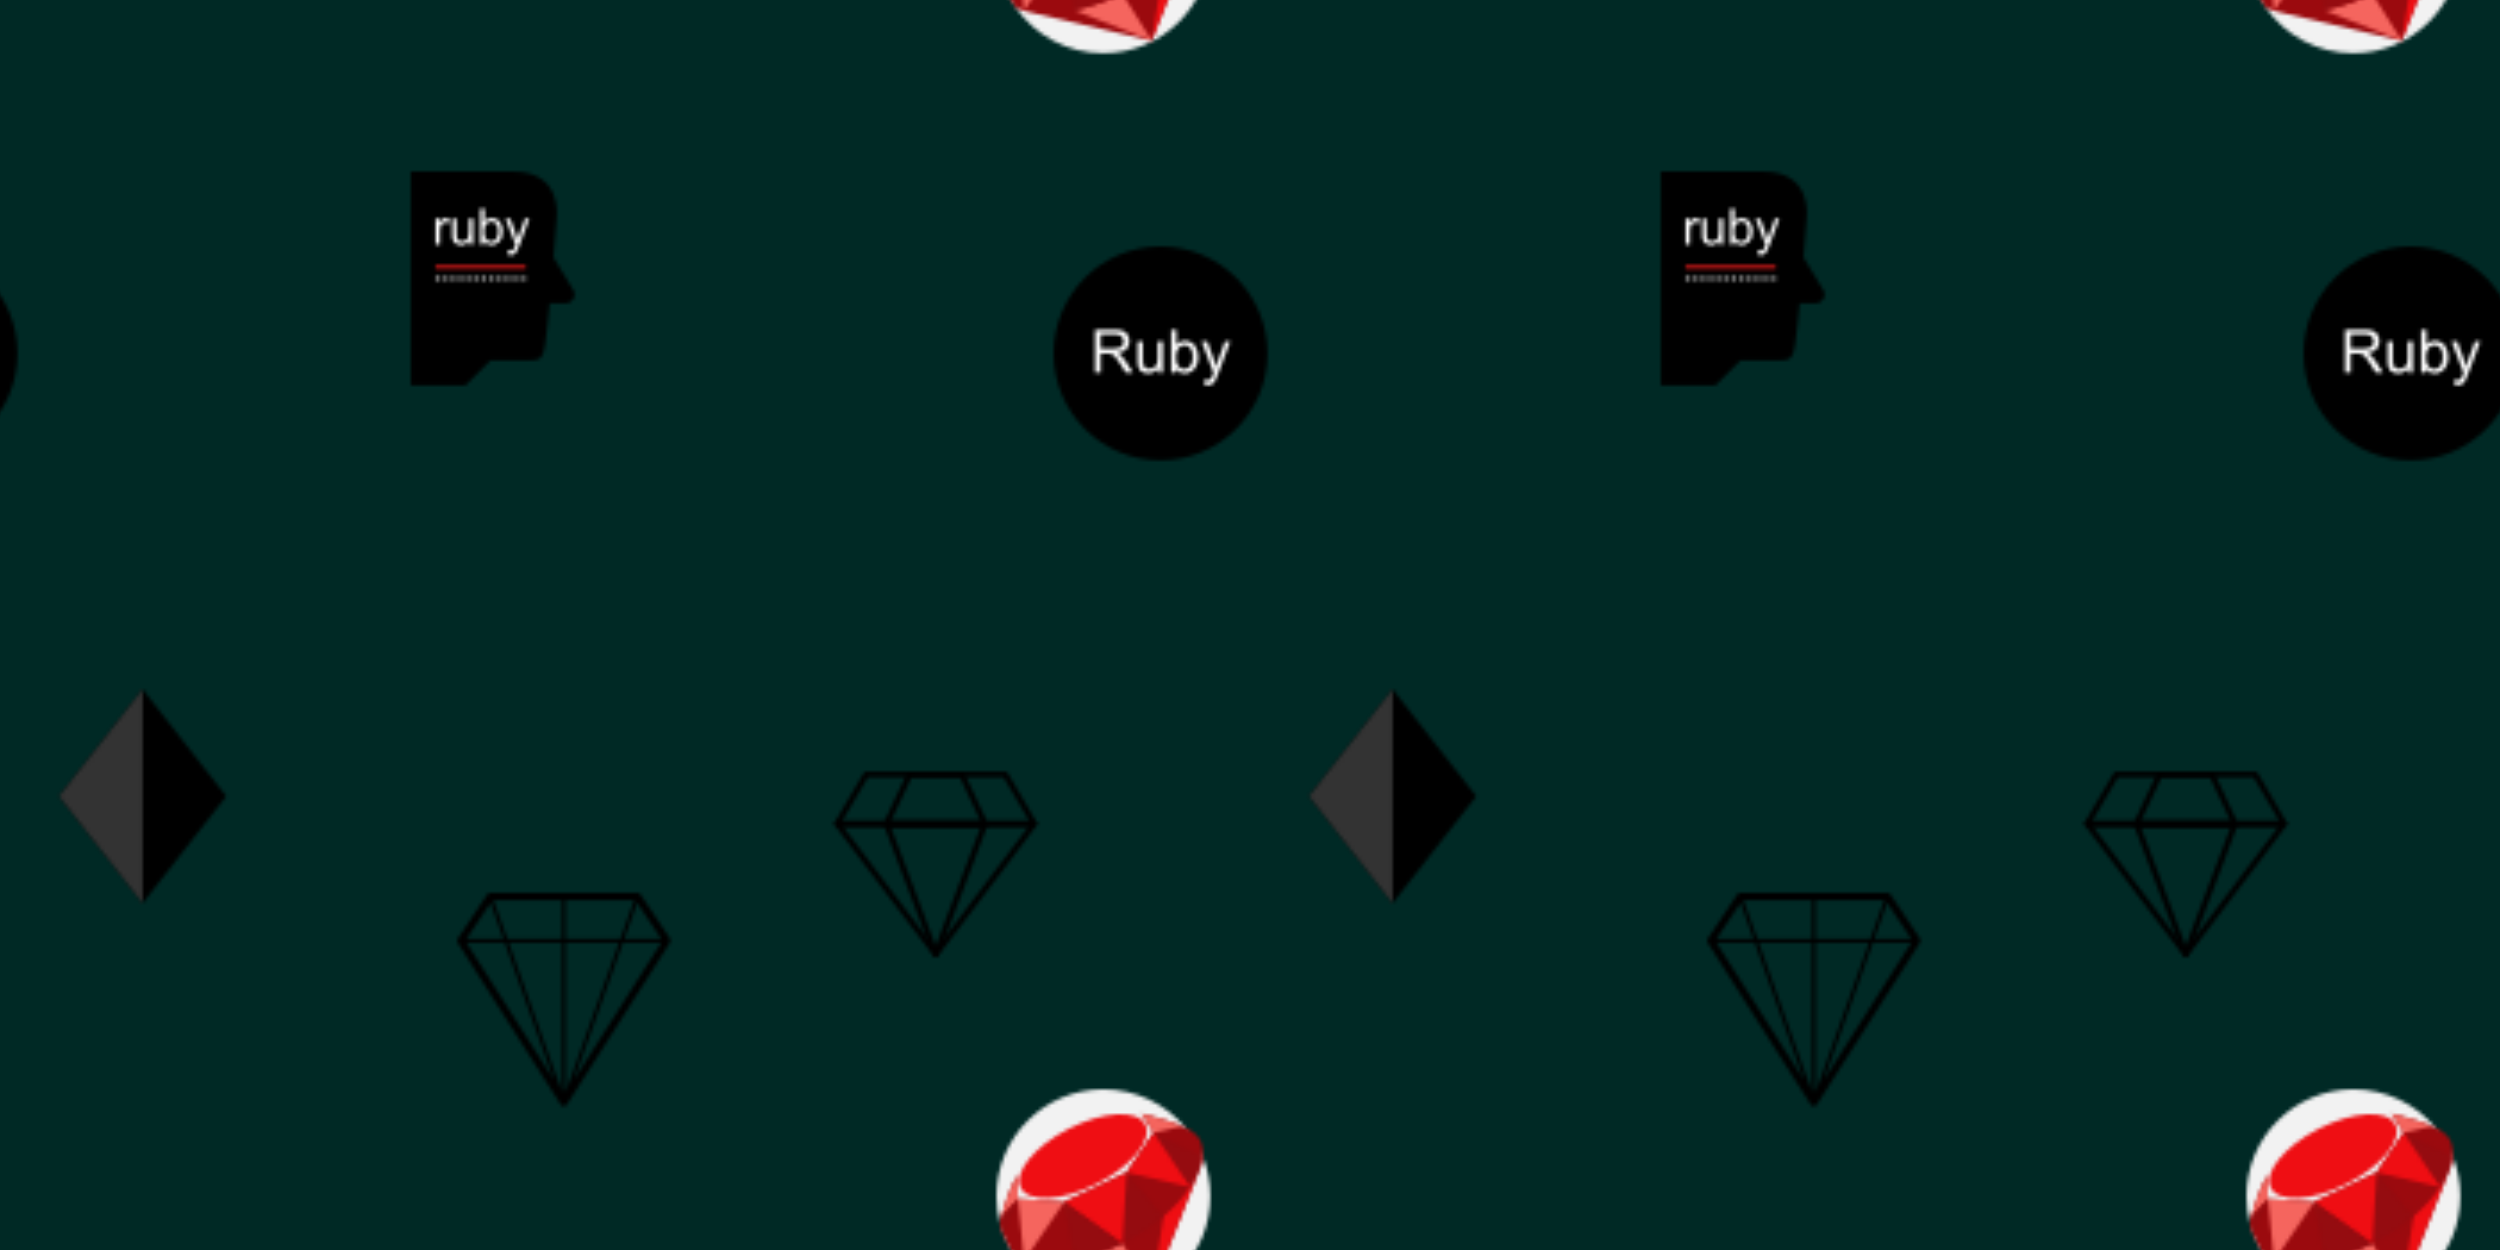 <svg x="0" y="0" width="700" height="350" viewBox="0 0 700 350" xmlns="http://www.w3.org/2000/svg" xmlns:xlink="http://www.w3.org/1999/xlink" xmlns:fi="http://pattern.flaticon.com/"><rect x="0px" y="0px" width="100%" height="100%" opacity="1" fill="#002925"/><defs><g transform="matrix(0.117 0 0 0.117 108 48)" id="L1_6"><path d="M449.651,285.264l-47.944-79.184c4.248-52.544,7.432-95.16,7.432-95.16S424.643,0,303.891,0C164.507,0,60.099,0,60.099,0  v512h130.848l59.736-59.736c0,0,59.736,0,93.872,0s34.136-8.536,42.672-85.336c1.576-14.168,3.312-31.832,5.104-51.2h38.496  C446.475,315.728,456.651,299.256,449.651,285.264z"/><rect x="119px" y="225px" width="216px" height="8px" fill="#e21b1b"/><g><path d="M335.323,260.168h-8v-8h8V260.168z M319.323,260.168h-8v-8h8V260.168z M303.323,260.168h-8v-8h8   V260.168z M287.323,260.168h-8v-8h8V260.168z M271.323,260.168h-8v-8h8V260.168z M255.323,260.168h-8v-8h8V260.168z    M239.323,260.168h-8v-8h8V260.168z M223.323,260.168h-8v-8h8V260.168z M207.323,260.168h-8v-8h8V260.168z M191.323,260.168h-8v-8   h8V260.168z M175.323,260.168h-8v-8h8V260.168z M159.323,260.168h-8v-8h8V260.168z M143.323,260.168h-8v-8h8V260.168z    M127.323,260.168h-8v-8h8V260.168z" fill="#ffffff"/><path d="M119.243,175v-62.224h9.488v9.432c2.424-4.408,4.664-7.32,6.712-8.728   c2.056-1.408,4.304-2.112,6.776-2.112c3.544,0,7.168,1.136,10.832,3.4l-3.632,9.784c-2.576-1.512-5.16-2.28-7.736-2.28   c-2.304,0-4.376,0.696-6.208,2.08c-1.832,1.392-3.152,3.312-3.928,5.776c-1.168,3.752-1.752,7.848-1.752,12.304v32.576h-10.552V175   z" fill="#ffffff"/><path d="M200.099,175v-9.144c-4.84,7.032-11.424,10.544-19.744,10.544c-3.672,0-7.104-0.704-10.28-2.112   c-3.184-1.408-5.544-3.168-7.096-5.304c-1.536-2.128-2.624-4.736-3.248-7.824c-0.432-2.072-0.648-5.352-0.648-9.84v-38.552h10.544   v34.504c0,5.512,0.216,9.224,0.648,11.144c0.664,2.776,2.072,4.944,4.216,6.528c2.152,1.576,4.808,2.376,7.968,2.376   s6.136-0.816,8.904-2.44c2.776-1.616,4.736-3.832,5.888-6.616c1.152-2.8,1.728-6.84,1.728-12.168V112.76h10.544v62.224h-9.424V175z   " fill="#ffffff"/><path d="M235.795,175h-9.792V89.104h10.544v30.648c4.456-5.584,10.136-8.384,17.056-8.384   c3.824,0,7.448,0.776,10.864,2.312c3.416,1.544,6.224,3.712,8.44,6.504c2.2,2.792,3.928,6.168,5.176,10.112   s1.872,8.168,1.872,12.656c0,10.656-2.632,18.904-7.904,24.72c-5.272,5.832-11.6,8.736-18.984,8.736   c-7.344,0-13.112-3.064-17.28-9.2V175H235.795z M235.667,143.424c0,7.464,1.016,12.848,3.048,16.168   c3.32,5.432,7.816,8.144,13.488,8.144c4.6,0,8.584-2,11.952-6.008c3.352-4,5.032-9.968,5.032-17.896   c0-8.128-1.608-14.128-4.832-17.984c-3.224-3.872-7.128-5.808-11.688-5.808c-4.616,0-8.6,2-11.952,6.008   C237.347,130.048,235.667,135.848,235.667,143.424z" fill="#ffffff"/><path d="M292.323,198.976l-1.168-9.904c2.304,0.624,4.32,0.936,6.04,0.936c2.344,0,4.216-0.392,5.624-1.168   s2.552-1.872,3.464-3.28c0.656-1.056,1.736-3.672,3.216-7.848c0.192-0.584,0.504-1.448,0.936-2.576l-23.608-62.344h11.36   l12.952,36.04c1.68,4.56,3.176,9.376,4.512,14.408c1.2-4.832,2.648-9.56,4.328-14.168l13.304-36.272h10.544l-23.672,63.28   c-2.536,6.832-4.504,11.536-5.912,14.12c-1.872,3.48-4.032,6.032-6.456,7.648c-2.424,1.624-5.312,2.432-8.672,2.432   C297.091,200.256,294.827,199.824,292.323,198.976z" fill="#ffffff"/></g></g><g transform="matrix(0.811 0 0 0.811 232 212)" id="L1_7"><path d="M37,69a1,1,0,0,1-.8-.4l-34-45a1,1,0,0,1-.1-1.05A1,1,0,0,1,3,22H71a1,1,0,0,1,.9.55,1,1,0,0,1-.1,1.05l-34,45A1,1,0,0,1,37,69ZM5,24,37,66.34,69,24Z"/><path d="M37,69a1,1,0,0,1-.94-.65l-17-45a1,1,0,0,1,.12-.92A1,1,0,0,1,20,22H54a1,1,0,0,1,.82.43,1,1,0,0,1,.12.92l-17,45A1,1,0,0,1,37,69ZM21.45,24,37,65.17,52.55,24Z"/><path d="M71,24H3a1,1,0,0,1-.86-1.51l10-17A1,1,0,0,1,13,5H61a1,1,0,0,1,.86.49l10,17A1,1,0,0,1,71,24ZM4.75,22h64.5L60.43,7H13.57Z"/><path d="M54,24H20a1,1,0,0,1-.84-.46,1,1,0,0,1-.06-1l8-17A1,1,0,0,1,28,5H46a1,1,0,0,1,.9.57l8,17a1,1,0,0,1-.06,1A1,1,0,0,1,54,24ZM21.58,22H52.42L45.37,7H28.63Z"/></g><g transform="matrix(0.117 0 0 0.117 295 69)" id="L1_8"><circle cx="256" cy="256" r="256"/><g><path d="M99.24,302.24V199.16h45.704c9.184,0,16.168,0.928,20.952,2.784s8.6,5.12,11.464,9.808   s4.288,9.864,4.288,15.536c0,7.312-2.368,13.48-7.104,18.496s-12.048,8.2-21.936,9.56c3.608,1.736,6.352,3.448,8.224,5.136   c3.984,3.656,7.76,8.224,11.32,13.712l17.928,28.056h-17.16L159.288,280.8c-3.984-6.184-7.264-10.92-9.84-14.2   s-4.88-5.576-6.928-6.888c-2.032-1.312-4.112-2.224-6.216-2.744c-1.544-0.328-4.08-0.496-7.592-0.496H112.88v45.776H99.24V302.24z    M112.88,244.656h29.32c6.232,0,11.112-0.64,14.624-1.928s6.184-3.352,8.016-6.184s2.744-5.92,2.744-9.248   c0-4.872-1.776-8.88-5.304-12.024c-3.544-3.144-9.136-4.712-16.776-4.712H112.88V244.656z" fill="#ffffff"/><path d="M250.336,302.24v-10.968c-5.816,8.44-13.712,12.656-23.696,12.656c-4.408,0-8.52-0.84-12.344-2.528   s-6.656-3.808-8.496-6.36c-1.856-2.552-3.16-5.688-3.904-9.392c-0.512-2.488-0.776-6.424-0.776-11.816v-46.264h12.656v41.416   c0,6.608,0.256,11.064,0.776,13.36c0.8,3.328,2.488,5.944,5.064,7.832c2.576,1.904,5.768,2.848,9.56,2.848s7.36-0.968,10.688-2.912   s5.68-4.592,7.064-7.952c1.384-3.344,2.08-8.208,2.08-14.584v-40.008h12.656v74.672H250.336z" fill="#ffffff"/><path d="M293.16,302.24h-11.744V199.16h12.656v36.776c5.344-6.704,12.168-10.056,20.464-10.056   c4.592,0,8.936,0.928,13.04,2.784s7.48,4.456,10.128,7.8c2.648,3.36,4.728,7.4,6.224,12.136s2.248,9.8,2.248,15.184   c0,12.8-3.168,22.688-9.496,29.672s-13.92,10.48-22.784,10.48c-8.816,0-15.728-3.68-20.744-11.04v9.344H293.16z M293.016,264.344   c0,8.952,1.216,15.424,3.656,19.408c3.984,6.512,9.376,9.776,16.168,9.776c5.528,0,10.312-2.4,14.344-7.2   s6.048-11.968,6.048-21.488c0-9.752-1.928-16.944-5.808-21.584c-3.856-4.64-8.536-6.96-14.024-6.96   c-5.528,0-10.312,2.408-14.344,7.2C295.032,248.304,293.016,255.248,293.016,264.344z" fill="#ffffff"/><path d="M361.008,331l-1.408-11.88c2.768,0.752,5.176,1.128,7.24,1.128c2.816,0,5.064-0.472,6.752-1.408   s3.072-2.248,4.152-3.936c0.8-1.264,2.088-4.408,3.864-9.424c0.232-0.704,0.608-1.736,1.128-3.096L354.4,227.568h13.64   l15.536,43.24c2.016,5.488,3.824,11.248,5.416,17.296c1.456-5.816,3.184-11.488,5.2-17.016l15.96-43.52h12.656L394.4,303.504   c-3.048,8.2-5.416,13.848-7.104,16.944c-2.248,4.168-4.832,7.224-7.736,9.176c-2.904,1.936-6.376,2.912-10.408,2.912   C366.728,332.544,364.008,332.032,361.008,331z" fill="#ffffff"/></g></g><path d="M590.045,126.94l-81.6-122.4c-2.04-2.856-5.1-4.488-8.568-4.488h-408c-3.468,0-6.528,1.632-8.568,4.488l-81.6,122.4    c-2.244,3.264-2.244,7.752-0.204,11.22l285.6,448.8c1.836,2.856,5.1,4.692,8.568,4.692s6.732-1.836,8.568-4.692l285.6-448.8    C592.289,134.692,592.289,130.408,590.045,126.94z M300.977,137.752h147.9l-147.9,414.324V137.752z M300.977,127.552v-107.1    h189.924l-38.352,107.1H300.977z M290.777,127.552H139.205l-38.352-107.1h189.924V127.552z M290.777,137.752v414.324    l-147.9-414.324H290.777z M268.133,518.824L25.577,137.752h106.284L268.133,518.824z M459.689,137.752h106.284L323.621,518.824    L459.689,137.752z M565.769,127.552H463.361l35.7-99.96L565.769,127.552z M92.693,27.592l35.7,99.96H25.985L92.693,27.592z" transform="matrix(0.101 0 0 0.101 128 250)" id="L1_9"/><g transform="matrix(0.117 0 0 0.117 279 305)" id="L1_10"><path d="M512,256c0,141.385-114.615,256-256,256c-86.298,0-162.628-42.705-209-108.136c0,0,0,0-0.01,0  c-11.786-16.635-21.64-34.732-29.226-53.979c-3.835-9.728-7.095-19.738-9.728-30.009c0,0,0,0,0-0.01C2.79,299.447,0,278.047,0,256  C0,114.615,114.615,0,256,0c79.182,0,149.964,35.944,196.911,92.411c16.959,20.376,30.804,43.426,40.814,68.42  C505.511,190.255,512,222.375,512,256z" fill="#f2f2f2"/><path d="M493.725,160.831c-0.021,0.199-0.042,0.408-0.063,0.616c-1.411,12.654-5.402,26.269-11.776,40.396  l-0.01,0.01L371.66,482.304L76.455,413.069c-3.626-0.711-7.147-1.536-10.553-2.476c-6.781-1.839-13.093-4.086-18.902-6.729  c0,0,0,0-0.01,0c-17.742-25.046-31.107-53.415-38.954-83.989c0.878-3.668,2.288-9.331,4.148-16.29  c7.168-26.843,21.096-72.85,37.836-97.04l1.63,55.965l110.299,7.356l149.514-71.084l64.543-94.772l-28.588-45.756  c47.689,11.567,77.908,22.016,96.935,30.26c3.156,1.358,5.998,2.664,8.558,3.897c19.111,9.226,22.779,14.838,22.779,14.838  c6.301,5.308,11.024,11.536,13.897,18.662C493.767,136.255,495.073,148.052,493.725,160.831z" fill="#9b0a0e"/><ellipse cx="207px" cy="159px" rx="74px" ry="167px" transform="matrix(-0.453 -0.892 0.892 -0.453 159.226 416.755)" fill="#ef0e13"/><g><path d="M301.18,369.117l70.476,113.191l-185.652-72.87C222.656,401.872,262.012,388.497,301.18,369.117z" fill="#f5655e"/><path d="M50.019,206.546l1.634,55.966l-39.47,41.072C19.356,276.744,33.278,230.737,50.019,206.546z" fill="#f5655e"/></g><g><path d="M51.649,262.51l-33.886,87.374c-3.835-9.728-7.095-19.738-9.728-30.009c0,0,0,0,0-0.01   c0.888-3.668,2.288-9.331,4.148-16.279L51.649,262.51z" fill="#950c10"/><path d="M376.012,104.009l117.651,57.437c-1.414,12.656-5.4,26.268-11.781,40.402l-0.008,0.008   c-4.771,10.589-10.891,21.472-18.261,32.452L376.012,104.009z" fill="#950c10"/></g><g><path d="M481.873,201.857L371.657,482.307l28.228-177.874c26.422-22.607,47.951-46.595,63.728-70.125   C470.983,223.327,477.101,212.444,481.873,201.857z" fill="#ef0e13"/><path d="M376.012,104.009 463.613,234.308 311.466,198.785z" fill="#ef0e13"/></g><path d="M444.355,88.51l-68.344,15.499l-28.596-45.761C395.105,69.825,425.327,80.267,444.355,88.51z" fill="#f5655e"/><path d="M311.466,198.785l88.418,105.65c-26.594,22.762-58.139,44.127-93.786,62.225  c-1.643,0.834-3.276,1.65-4.918,2.46L311.466,198.785z" fill="#950c10"/><path d="M311.466,198.785 301.18,369.117 161.951,269.865z" fill="#ef0e13"/><path d="M161.951,269.865l139.228,99.252c-39.168,19.38-78.524,32.754-115.176,40.321L161.951,269.865z" fill="#950c10"/><path d="M161.951,269.865 65.902,410.598 51.653,262.512z" fill="#f5655e"/></g><g transform="matrix(0.117 0 0 0.117 10 193)" id="L1_11"><path d="M256,0 56,256 256,512 456,256z"/><path d="M256,512 56,256 256,0z" fill="#333333"/></g></defs><g fi:class="KUsePattern"><pattern id="pattern_L1_6" width="350" height="350" patternUnits="userSpaceOnUse"><use xlink:href="#L1_6" x="-350" y="-350"/><use xlink:href="#L1_6" x="0" y="-350"/><use xlink:href="#L1_6" x="350" y="-350"/><use xlink:href="#L1_6" x="-350" y="0"/><use xlink:href="#L1_6" x="0" y="0"/><use xlink:href="#L1_6" x="350" y="0"/><use xlink:href="#L1_6" x="-350" y="350"/><use xlink:href="#L1_6" x="0" y="350"/><use xlink:href="#L1_6" x="350" y="350"/></pattern><rect x="0" y="0" width="100%" height="100%" fill="url(#pattern_L1_6)"/></g><g fi:class="KUsePattern"><pattern id="pattern_L1_7" width="350" height="350" patternUnits="userSpaceOnUse"><use xlink:href="#L1_7" x="-350" y="-350"/><use xlink:href="#L1_7" x="0" y="-350"/><use xlink:href="#L1_7" x="350" y="-350"/><use xlink:href="#L1_7" x="-350" y="0"/><use xlink:href="#L1_7" x="0" y="0"/><use xlink:href="#L1_7" x="350" y="0"/><use xlink:href="#L1_7" x="-350" y="350"/><use xlink:href="#L1_7" x="0" y="350"/><use xlink:href="#L1_7" x="350" y="350"/></pattern><rect x="0" y="0" width="100%" height="100%" fill="url(#pattern_L1_7)"/></g><g fi:class="KUsePattern"><pattern id="pattern_L1_8" width="350" height="350" patternUnits="userSpaceOnUse"><use xlink:href="#L1_8" x="-350" y="-350"/><use xlink:href="#L1_8" x="0" y="-350"/><use xlink:href="#L1_8" x="350" y="-350"/><use xlink:href="#L1_8" x="-350" y="0"/><use xlink:href="#L1_8" x="0" y="0"/><use xlink:href="#L1_8" x="350" y="0"/><use xlink:href="#L1_8" x="-350" y="350"/><use xlink:href="#L1_8" x="0" y="350"/><use xlink:href="#L1_8" x="350" y="350"/></pattern><rect x="0" y="0" width="100%" height="100%" fill="url(#pattern_L1_8)"/></g><g fi:class="KUsePattern"><pattern id="pattern_L1_9" width="350" height="350" patternUnits="userSpaceOnUse"><use xlink:href="#L1_9" x="-350" y="-350"/><use xlink:href="#L1_9" x="0" y="-350"/><use xlink:href="#L1_9" x="350" y="-350"/><use xlink:href="#L1_9" x="-350" y="0"/><use xlink:href="#L1_9" x="0" y="0"/><use xlink:href="#L1_9" x="350" y="0"/><use xlink:href="#L1_9" x="-350" y="350"/><use xlink:href="#L1_9" x="0" y="350"/><use xlink:href="#L1_9" x="350" y="350"/></pattern><rect x="0" y="0" width="100%" height="100%" fill="url(#pattern_L1_9)"/></g><g fi:class="KUsePattern"><pattern id="pattern_L1_10" width="350" height="350" patternUnits="userSpaceOnUse"><use xlink:href="#L1_10" x="-350" y="-350"/><use xlink:href="#L1_10" x="0" y="-350"/><use xlink:href="#L1_10" x="350" y="-350"/><use xlink:href="#L1_10" x="-350" y="0"/><use xlink:href="#L1_10" x="0" y="0"/><use xlink:href="#L1_10" x="350" y="0"/><use xlink:href="#L1_10" x="-350" y="350"/><use xlink:href="#L1_10" x="0" y="350"/><use xlink:href="#L1_10" x="350" y="350"/></pattern><rect x="0" y="0" width="100%" height="100%" fill="url(#pattern_L1_10)"/></g><g fi:class="KUsePattern"><pattern id="pattern_L1_11" width="350" height="350" patternUnits="userSpaceOnUse"><use xlink:href="#L1_11" x="-350" y="-350"/><use xlink:href="#L1_11" x="0" y="-350"/><use xlink:href="#L1_11" x="350" y="-350"/><use xlink:href="#L1_11" x="-350" y="0"/><use xlink:href="#L1_11" x="0" y="0"/><use xlink:href="#L1_11" x="350" y="0"/><use xlink:href="#L1_11" x="-350" y="350"/><use xlink:href="#L1_11" x="0" y="350"/><use xlink:href="#L1_11" x="350" y="350"/></pattern><rect x="0" y="0" width="100%" height="100%" fill="url(#pattern_L1_11)"/></g></svg>